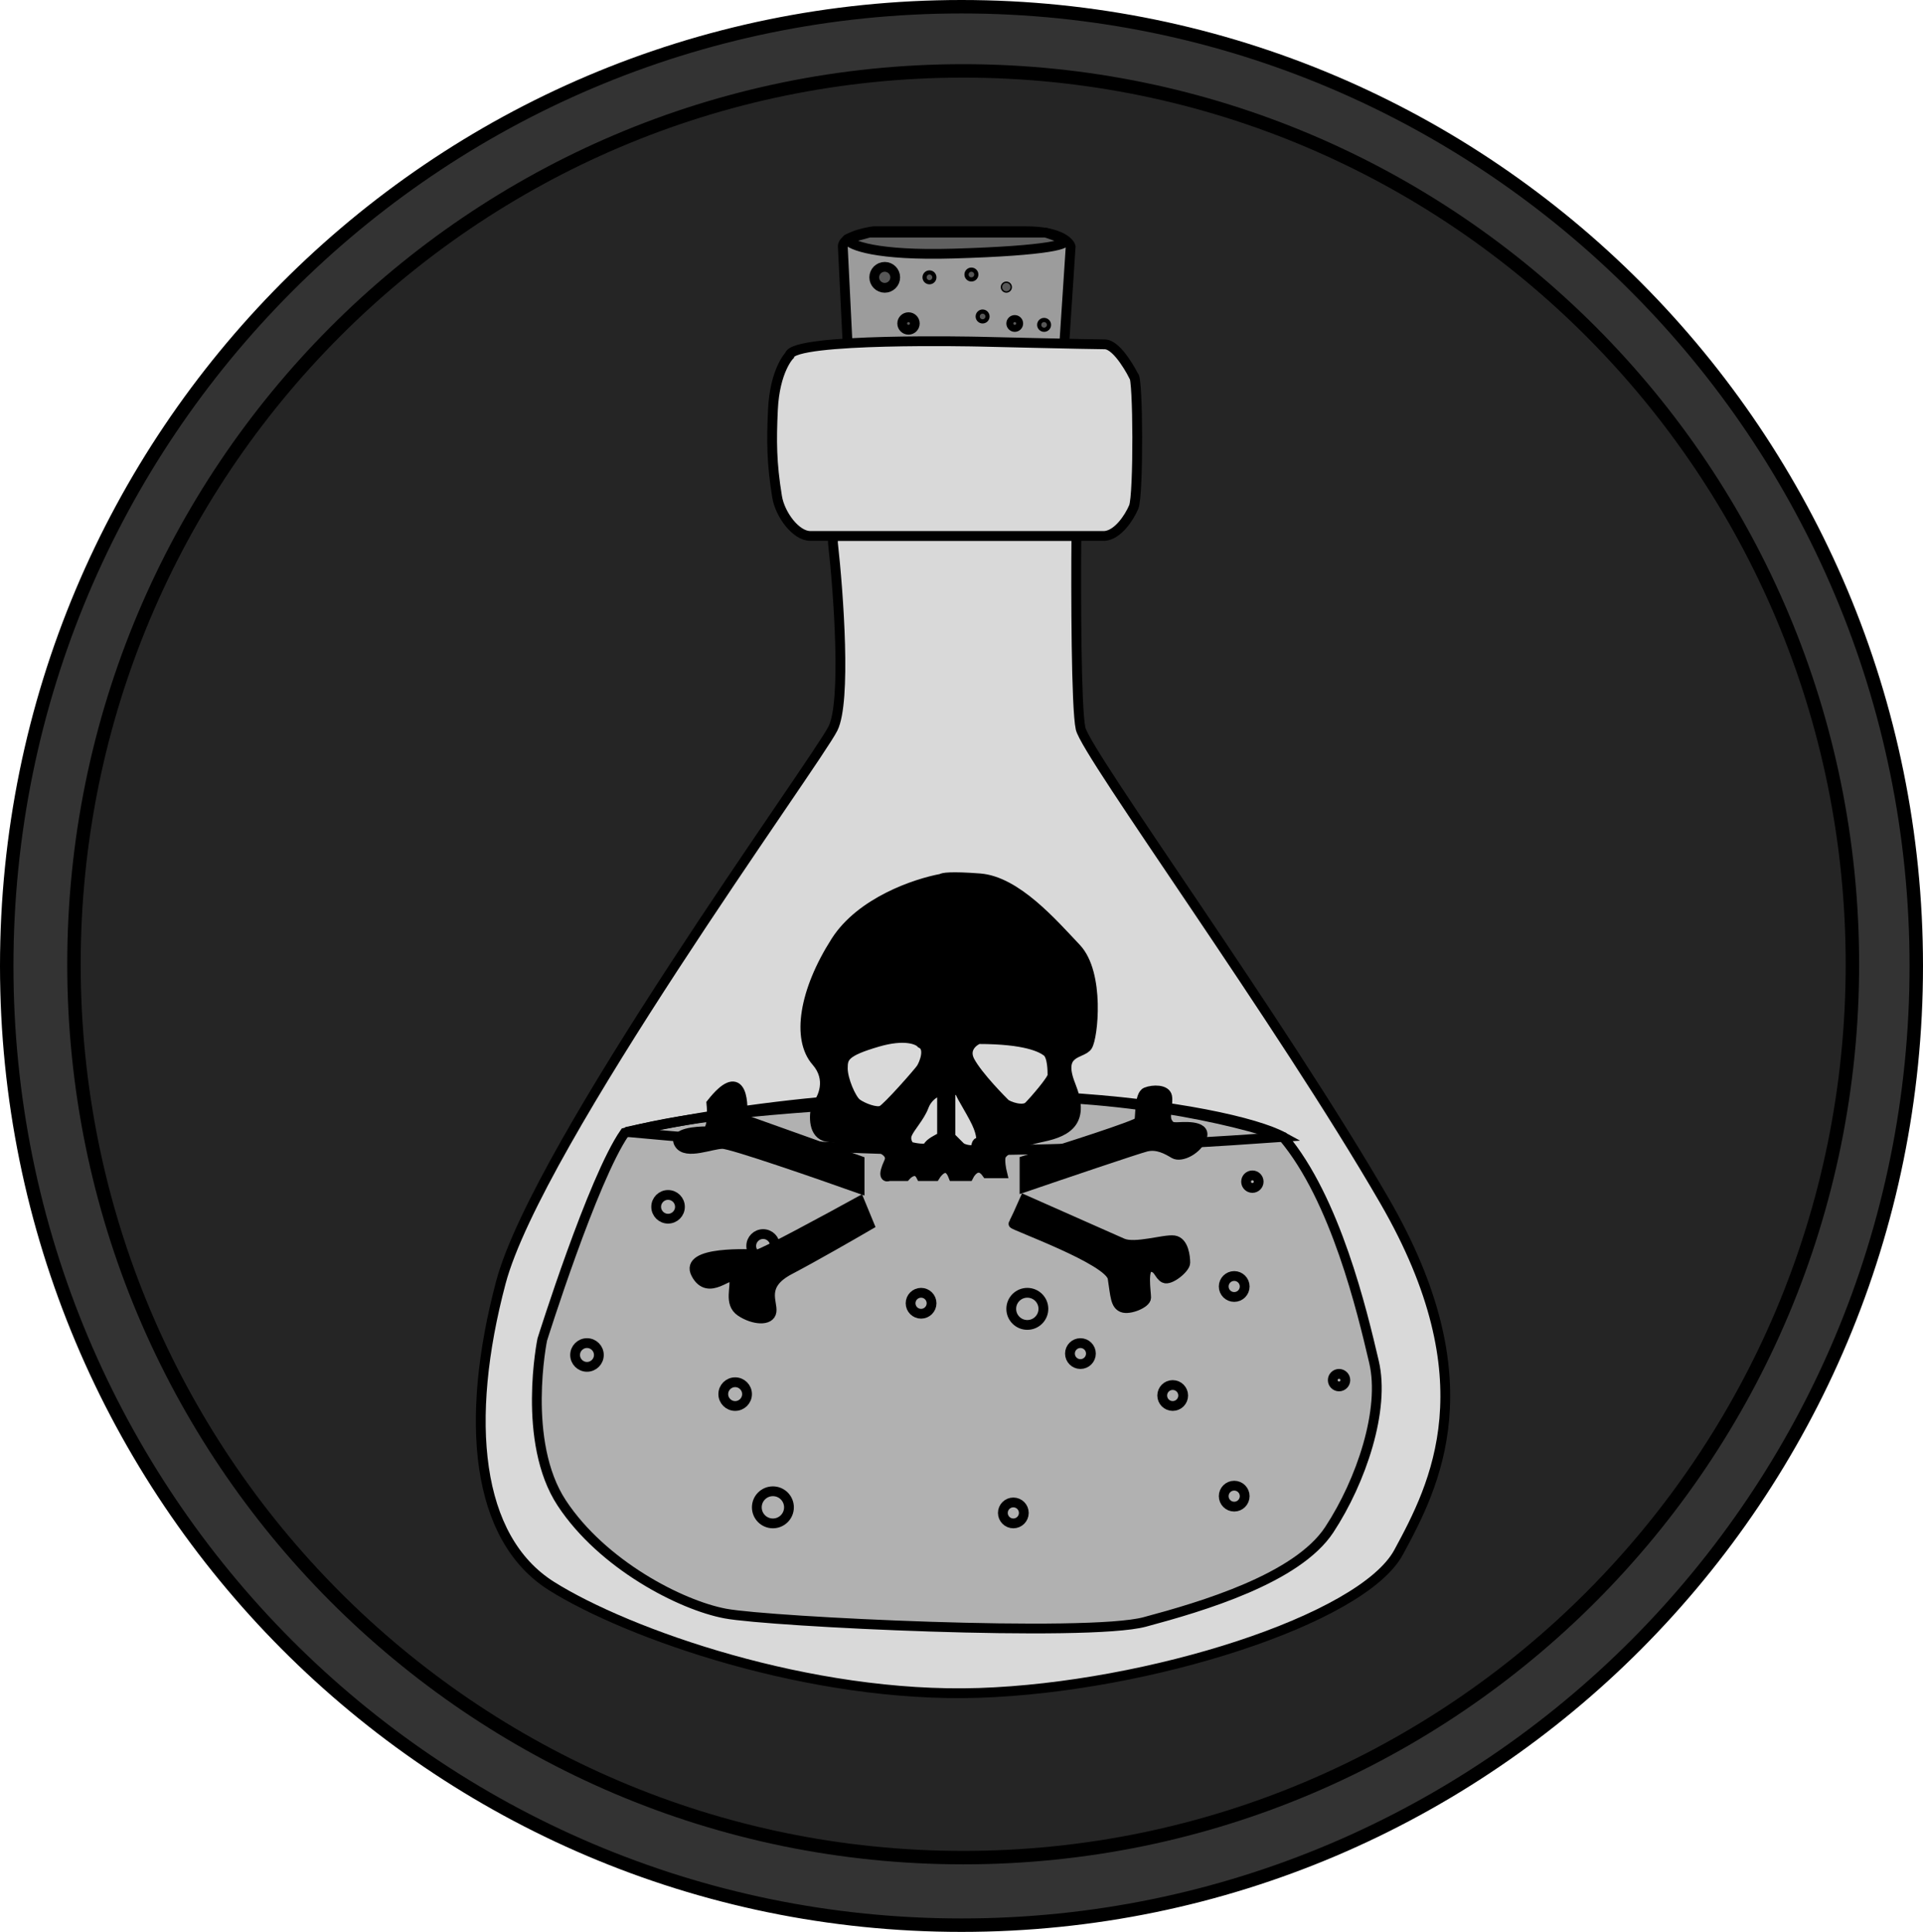 <svg width="632" height="635" viewBox="0 0 632 635" fill="none" xmlns="http://www.w3.org/2000/svg">
<path d="M629.79 317.5C629.79 491.64 489.292 632.79 316 632.79C142.708 632.79 2.21 491.64 2.21 317.5C2.21 143.36 142.708 2.21 316 2.21C489.292 2.21 629.79 143.36 629.79 317.5Z" fill="#333333" stroke="black" stroke-width="4.42"/>
<path d="M608.799 316.945C608.799 479.129 477.947 610.587 316.554 610.587C155.162 610.587 24.309 479.129 24.309 316.945C24.309 154.761 155.162 23.302 316.554 23.302C477.947 23.302 608.799 154.761 608.799 316.945Z" fill="#252525" stroke="black" stroke-width="4.42"/>
<path d="M273.749 239.458C278.188 230.586 275.598 195.099 273.749 178.464V176.154H353.75C353.596 194.483 353.658 232.804 355.138 239.458C356.987 247.776 420.804 335.57 455.024 394.715C489.244 453.861 471.672 488.054 459.648 510.234C447.625 532.413 377.335 554.593 321.842 556.441C266.35 558.29 206.233 537.034 181.261 521.324C156.289 505.613 152.59 466.799 164.613 421.516C176.637 376.232 268.199 250.548 273.749 239.458Z" fill="#D9D9D9" stroke="black" stroke-width="3.218"/>
<path d="M281.123 165.128L276.989 81.054C276.844 78.113 283.667 76.459 287.096 76H337.173C347.831 76 351.415 79.369 351.874 81.054L346.361 165.128H281.123Z" fill="#9C9C9C" stroke="black" stroke-width="3.218"/>
<path d="M313.284 83.35C287.924 84.085 279.44 80.594 278.368 78.756C278.054 78.388 283.138 77.225 285.719 76.459H343.606C344.678 76.765 347.373 77.653 349.579 78.756C352.335 80.134 344.984 82.431 313.284 83.35Z" fill="#606060" stroke="black" stroke-width="3.218"/>
<circle cx="290.771" cy="91.16" r="3.444" fill="#575757" stroke="black" stroke-width="3.218"/>
<circle cx="305.473" cy="91.161" r="1.609" fill="#575757" stroke="black" stroke-width="1.376"/>
<circle cx="319.256" cy="90.24" r="1.609" fill="#575757" stroke="black" stroke-width="1.376"/>
<circle cx="330.74" cy="94.377" r="1.609" fill="#575757" stroke="black" stroke-width="0.457"/>
<circle cx="333.499" cy="106.322" r="1.609" fill="#575757" stroke="black" stroke-width="2.295"/>
<circle cx="322.933" cy="104.024" r="1.609" fill="#575757" stroke="black" stroke-width="1.376"/>
<circle cx="298.583" cy="106.322" r="2.066" fill="#575757" stroke="black" stroke-width="3.218"/>
<circle cx="343.145" cy="106.781" r="1.609" fill="#575757" stroke="black" stroke-width="1.376"/>
<path d="M259.475 116.805C260.558 110.923 321.553 112.295 321.553 112.295C321.553 112.295 358.704 113.18 363.065 113.18C367.427 113.18 372.606 123.6 372.606 123.6C374.051 123.587 374.24 162.785 372.606 166.64C371.111 170.172 367.382 175.798 363.065 176.155H266.29C261.565 176.155 256.359 169.135 255.396 163.291C253.559 152.131 253.558 144.914 254.018 134.807C254.615 121.682 259.475 116.805 259.475 116.805Z" fill="#D9D9D9" stroke="black" stroke-width="3.218"/>
<path d="M178.214 440.319C178.214 440.319 194.83 387.394 205.32 372.325C228.291 366.353 255.397 364.056 316.5 360.84C365.382 358.267 407.006 368.344 421.707 373.703C438.984 394.163 447.712 431.271 451.454 447.178L451.569 447.67C455.245 463.29 447.435 486.721 436.868 502.801C426.301 518.88 395.061 528.069 376.225 533.122C357.388 538.176 253.1 533.122 238.398 530.366C223.697 527.609 197.969 514.286 184.646 494.072C171.323 473.857 178.214 440.319 178.214 440.319Z" fill="#B1B1B1" stroke="black" stroke-width="3.218"/>
<path d="M205.781 372.059C281.989 379.128 328.216 380.324 421.709 373.704C404.683 364.345 314.023 348.661 205.781 372.059Z" stroke="black" stroke-width="3.218"/>
<path d="M268.261 348.894C261.829 341.543 264.127 325.923 274.693 309.383C282.939 296.477 300.89 290.389 309.442 288.819C309.651 288.476 312.458 287.974 322.014 288.71C333.958 289.628 345.903 303.411 353.714 311.681C361.524 319.95 359.227 341.083 357.389 343.84C355.551 346.596 347.282 345.218 351.876 356.704C356.47 368.189 351.416 371.865 342.687 373.702C333.958 375.54 329.364 378.296 328.905 380.134C328.537 381.604 329.058 384.422 329.364 385.647H324.311C321.738 381.972 319.257 384.728 318.338 386.566H313.285C311.447 381.788 308.537 384.575 307.312 386.566H302.718C301.248 383.626 298.736 385.341 297.664 386.566H292.151C291.232 387.025 289.946 386.75 292.151 381.972C294.908 375.999 277.909 374.621 271.937 373.702C267.159 372.967 267.496 366.658 268.261 363.595C270.405 361.145 273.407 354.774 268.261 348.894Z" fill="black"/>
<path d="M310.069 288.71C309.866 288.743 309.657 288.78 309.442 288.819M309.442 288.819C300.89 290.389 282.939 296.477 274.693 309.383C264.127 325.923 261.829 341.543 268.261 348.894C273.407 354.774 270.405 361.145 268.261 363.595C267.496 366.658 267.159 372.967 271.937 373.702C277.909 374.621 294.908 375.999 292.151 381.972C289.946 386.75 291.232 387.025 292.151 386.566H297.664C298.736 385.341 301.248 383.626 302.718 386.566H307.312C308.537 384.575 311.447 381.788 313.285 386.566H318.338C319.257 384.728 321.738 381.972 324.311 385.647H329.364C329.058 384.422 328.537 381.604 328.905 380.134C329.364 378.296 333.958 375.54 342.687 373.702C351.416 371.865 356.47 368.189 351.876 356.704C347.282 345.218 355.551 346.596 357.389 343.84C359.227 341.083 361.524 319.95 353.714 311.681C345.903 303.411 333.958 289.628 322.014 288.71C312.458 287.974 309.651 288.476 309.442 288.819Z" stroke="black" stroke-width="3.218"/>
<path d="M243.912 367.728L282.503 381.51V390.699C268.721 385.798 240.42 375.997 237.48 375.997C233.805 375.997 225.535 379.673 223.238 375.997C220.941 372.322 229.211 371.862 231.967 371.862C234.172 371.862 234.111 365.737 233.805 362.674C243.361 350.545 244.525 360.99 243.912 367.728Z" fill="black"/>
<path d="M248.966 412.291C250.436 412.291 271.937 400.653 282.503 394.834L285.719 402.644C280.206 405.86 267.251 413.302 259.532 417.345C249.885 422.399 254.019 427.912 253.56 431.128C253.1 434.344 247.587 433.884 243.453 431.128C239.318 428.371 242.074 422.858 241.156 420.102C240.237 417.345 232.886 426.534 228.751 418.723C224.616 410.913 247.128 412.291 248.966 412.291Z" fill="black"/>
<path d="M333.04 402.184C333.407 401.817 335.643 396.824 336.715 394.374C346.057 398.509 365.567 407.146 368.874 408.616C373.009 410.454 382.657 407.238 385.873 407.697C389.089 408.157 389.548 413.21 389.548 415.048C389.548 416.886 384.495 421.02 382.657 420.102C380.819 419.183 380.819 416.426 378.063 416.426C375.306 416.426 376.685 424.696 376.685 426.534C376.685 428.371 371.171 430.668 368.874 429.749C366.577 428.831 366.577 426.074 365.658 420.102C364.74 414.129 332.58 402.644 333.04 402.184Z" fill="black"/>
<path d="M374.387 368.647C374.02 369.749 349.119 377.682 336.715 381.51V390.239C348.813 386.105 373.744 377.651 376.685 376.916C380.36 375.997 383.576 377.835 385.873 379.213C388.17 380.591 393.683 377.835 395.061 373.7C396.44 369.565 388.17 370.484 386.792 370.484C385.414 370.484 384.495 370.484 383.576 368.647C382.657 366.809 384.035 362.674 383.576 360.377C383.116 358.08 378.982 358.08 376.685 358.999C374.387 359.918 374.847 367.268 374.387 368.647Z" fill="black"/>
<path d="M243.912 367.728L282.503 381.51V390.699C268.721 385.798 240.42 375.997 237.48 375.997C233.805 375.997 225.535 379.673 223.238 375.997C220.941 372.322 229.211 371.862 231.967 371.862C234.172 371.862 234.111 365.737 233.805 362.674C243.361 350.545 244.525 360.99 243.912 367.728Z" stroke="black" stroke-width="3.218"/>
<path d="M248.966 412.291C250.436 412.291 271.937 400.653 282.503 394.834L285.719 402.644C280.206 405.86 267.251 413.302 259.532 417.345C249.885 422.399 254.019 427.912 253.56 431.128C253.1 434.344 247.587 433.884 243.453 431.128C239.318 428.371 242.074 422.858 241.156 420.102C240.237 417.345 232.886 426.534 228.751 418.723C224.616 410.913 247.128 412.291 248.966 412.291Z" stroke="black" stroke-width="3.218"/>
<path d="M333.04 402.184C333.407 401.817 335.643 396.824 336.715 394.374C346.057 398.509 365.567 407.146 368.874 408.616C373.009 410.454 382.657 407.238 385.873 407.697C389.089 408.157 389.548 413.21 389.548 415.048C389.548 416.886 384.495 421.02 382.657 420.102C380.819 419.183 380.819 416.426 378.063 416.426C375.306 416.426 376.685 424.696 376.685 426.534C376.685 428.371 371.171 430.668 368.874 429.749C366.577 428.831 366.577 426.074 365.658 420.102C364.74 414.129 332.58 402.644 333.04 402.184Z" stroke="black" stroke-width="3.218"/>
<path d="M374.387 368.647C374.02 369.749 349.119 377.682 336.715 381.51V390.239C348.813 386.105 373.744 377.651 376.685 376.916C380.36 375.997 383.576 377.835 385.873 379.213C388.17 380.591 393.683 377.835 395.061 373.7C396.44 369.565 388.17 370.484 386.792 370.484C385.414 370.484 384.495 370.484 383.576 368.647C382.657 366.809 384.035 362.674 383.576 360.377C383.116 358.08 378.982 358.08 376.685 358.999C374.387 359.918 374.847 367.268 374.387 368.647Z" stroke="black" stroke-width="3.218"/>
<path d="M288.477 342.461C297.298 339.888 301.647 341.695 302.719 342.92C305.935 344.413 303.638 349.811 302.719 351.19C301.8 352.568 291.693 364.053 289.855 364.972C288.017 365.891 283.423 364.053 281.585 362.675C279.748 361.297 276.991 354.865 276.991 351.19C276.991 347.514 277.451 345.677 288.477 342.461Z" fill="#D9D9D9"/>
<path d="M318.798 348.892C316.593 344.85 319.717 342.307 321.555 341.542C337.175 341.542 342.229 344.298 344.067 345.677C345.904 347.055 345.904 352.108 345.904 353.487C345.904 354.865 339.932 361.756 338.094 363.594C336.256 365.432 331.203 363.594 330.284 362.675C329.365 361.756 321.555 353.946 318.798 348.892Z" fill="#D9D9D9"/>
<path d="M309.61 373.701V359C308.691 358.081 305.016 359.919 303.638 363.594C302.259 367.269 299.043 370.485 298.125 372.782C297.389 374.62 298.431 376.305 299.043 376.917C300.881 377.377 304.648 378.02 305.016 376.917C305.383 375.815 308.232 374.314 309.61 373.701Z" fill="#D9D9D9"/>
<path d="M312.367 373.701V359C312.367 358.081 315.583 358.081 315.583 359C315.583 359.919 320.177 366.81 321.555 370.485C322.933 374.161 322.474 375.539 321.555 375.539C320.636 375.539 321.096 377.377 320.177 377.836C319.258 378.295 316.501 377.836 315.583 376.917L312.367 373.701Z" fill="#D9D9D9"/>
<path d="M288.477 342.461C297.298 339.888 301.647 341.695 302.719 342.92C305.935 344.413 303.638 349.811 302.719 351.19C301.8 352.568 291.693 364.053 289.855 364.972C288.017 365.891 283.423 364.053 281.585 362.675C279.748 361.297 276.991 354.865 276.991 351.19C276.991 347.514 277.451 345.677 288.477 342.461Z" stroke="black" stroke-width="3.218"/>
<path d="M318.798 348.892C316.593 344.85 319.717 342.307 321.555 341.542C337.175 341.542 342.229 344.298 344.067 345.677C345.904 347.055 345.904 352.108 345.904 353.487C345.904 354.865 339.932 361.756 338.094 363.594C336.256 365.432 331.203 363.594 330.284 362.675C329.365 361.756 321.555 353.946 318.798 348.892Z" stroke="black" stroke-width="3.218"/>
<path d="M309.61 373.701V359C308.691 358.081 305.016 359.919 303.638 363.594C302.259 367.269 299.043 370.485 298.125 372.782C297.389 374.62 298.431 376.305 299.043 376.917C300.881 377.377 304.648 378.02 305.016 376.917C305.383 375.815 308.232 374.314 309.61 373.701Z" stroke="black" stroke-width="3.218"/>
<path d="M312.367 373.701V359C312.367 358.081 315.583 358.081 315.583 359C315.583 359.919 320.177 366.81 321.555 370.485C322.933 374.161 322.474 375.539 321.555 375.539C320.636 375.539 321.096 377.377 320.177 377.836C319.258 378.295 316.501 377.836 315.583 376.917L312.367 373.701Z" stroke="black" stroke-width="3.218"/>
<circle cx="192.914" cy="445.371" r="3.904" stroke="black" stroke-width="3.218"/>
<circle cx="254.015" cy="495.448" r="5.282" stroke="black" stroke-width="3.218"/>
<circle cx="219.561" cy="396.671" r="3.904" stroke="black" stroke-width="3.218"/>
<circle cx="337.632" cy="430.21" r="5.282" stroke="black" stroke-width="3.218"/>
<circle cx="355.089" cy="444.912" r="3.444" stroke="black" stroke-width="3.218"/>
<circle cx="333.038" cy="497.285" r="3.444" stroke="black" stroke-width="3.218"/>
<circle cx="385.411" cy="458.694" r="3.444" stroke="black" stroke-width="3.218"/>
<circle cx="405.625" cy="422.86" r="3.444" stroke="black" stroke-width="3.218"/>
<circle cx="405.625" cy="491.773" r="3.444" stroke="black" stroke-width="3.218"/>
<circle cx="302.716" cy="428.372" r="3.444" stroke="black" stroke-width="3.218"/>
<circle cx="411.598" cy="388.403" r="2.066" stroke="black" stroke-width="3.218"/>
<circle cx="440.083" cy="453.641" r="2.066" stroke="black" stroke-width="3.218"/>
<circle cx="250.802" cy="409.535" r="3.904" stroke="black" stroke-width="3.218"/>
<circle cx="241.613" cy="458.235" r="3.904" stroke="black" stroke-width="3.218"/>
</svg>
